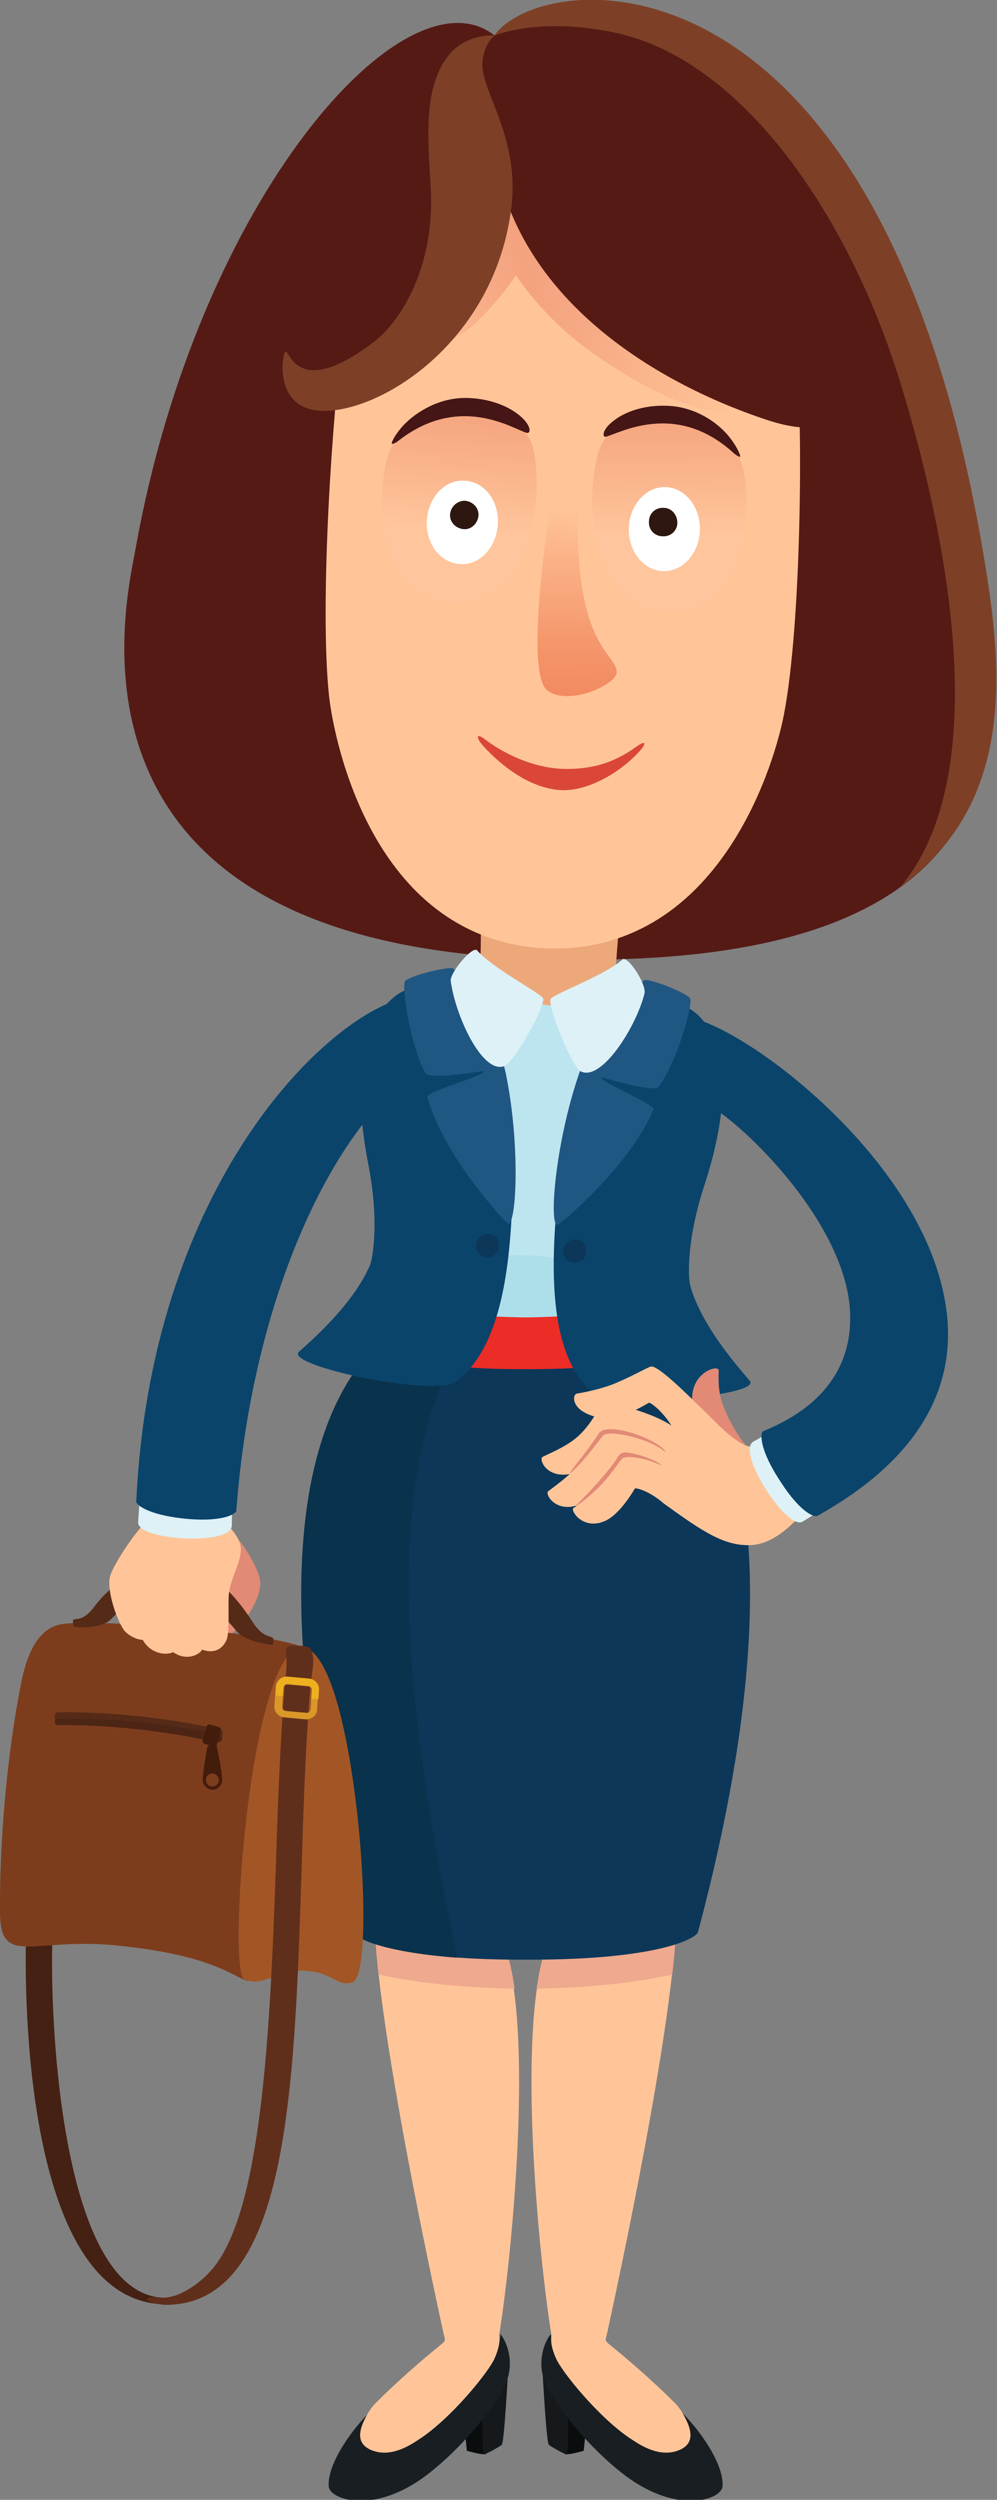 <!-- Generator: Adobe Illustrator 22.0.1, SVG Export Plug-In  -->
<svg version="1.1"
	 xmlns="http://www.w3.org/2000/svg" xmlns:xlink="http://www.w3.org/1999/xlink" xmlns:a="http://ns.adobe.com/AdobeSVGViewerExtensions/3.0/"
	 x="0px" y="0px" width="154.4px" height="386.9px" viewBox="0 0 154.4 386.9" style="enable-background:new 0 0 154.4 386.9;"
	 xml:space="preserve">
<rect x="0" y="0" width="154.4" height="386.9" fill="#808080" stroke="none"/>
<style type="text/css">
	.st0{fill:#561A15;}
	.st1{fill:#EDA87A;}
	.st2{fill:#FFC599;}
	.st3{fill:url(#SVGID_1_);}
	.st4{fill:url(#SVGID_2_);}
	.st5{fill:#451615;}
	.st6{fill:#FFFFFF;}
	.st7{fill:#2E1710;}
	.st8{fill:url(#SVGID_3_);}
	.st9{fill:url(#SVGID_4_);}
	.st10{fill:url(#SVGID_5_);}
	.st11{fill:#7D4027;}
	.st12{display:none;}
	.st13{display:inline;fill:#F16E5C;}
	.st14{display:inline;fill:#F7F8EE;}
	.st15{fill:#DB463B;}
	.st16{fill:#0A0D0D;}
	.st17{fill:#15191B;}
	.st18{fill:#181E22;}
	.st19{fill:#EFA98E;}
	.st20{fill:#BDE5EF;}
	.st21{fill:#C7E5EA;}
	.st22{fill:#ADDFEA;}
	.st23{fill:#0D3759;}
	.st24{fill:#09324C;}
	.st25{fill:#EC2C26;}
	.st26{fill:#E28A76;}
	.st27{fill:#442113;}
	.st28{fill:#7D3D1D;}
	.st29{fill:#A35625;}
	.st30{fill:#552A17;}
	.st31{fill:#602F1C;}
	.st32{fill:#4C2515;}
	.st33{fill:#441C0C;}
	.st34{fill:#DA9828;}
	.st35{fill:#EEB01E;}
	.st36{fill:#0A446B;}
	.st37{fill:#DDF1F7;}
	.st38{fill:#205682;}
	.st39{fill:url(#SVGID_6_);}
	.st40{fill:url(#SVGID_7_);}
	.st41{fill:url(#SVGID_8_);}
	.st42{fill:url(#SVGID_9_);}
	.st43{fill:url(#SVGID_10_);}
</style>
<defs>
</defs>
<g>
	<g>
		<path class="st0" d="M76.6,5.5c6.3-9.8,59.1-16.3,75.8,84.5c4.8,29.3,1.4,60.9-69.6,58.4C6.5,145.7,19.5,93.2,21,84.9
			C30.7,30.6,62.8-5.4,76.6,5.5z"/>
		<path class="st1" d="M95.5,162.3c1.4,5.4-23.2,4.7-22.2-0.8c0.5-2.7,1.8-16.8,0.8-22.2c-1-5.5,23-4.7,22.2,0.8
			C95.5,145.1,94.6,159,95.5,162.3z"/>
		<path class="st2" d="M123.3,54c-0.9-10.3-7.3-28.2-19-32.1c-1.3-0.6-28.5-1.6-29.8-1.1c-12,3.1-19.6,19.6-21.3,30.7
			C51.5,63.1,49.4,94,51,108.1c0.8,6.5,6.6,36.4,32.3,38.6c0.2,0,0.8,0,1.5,0.1c0.8,0,1.7,0,2.1,0c25.4-0.9,33.3-29.8,34.5-36.2
			C124.1,96.7,124.4,65.7,123.3,54z"/>
		
			<linearGradient id="SVGID_1_" gradientUnits="userSpaceOnUse" x1="1383.808" y1="94.784" x2="1380.751" y2="63.959" gradientTransform="matrix(0.992 0.123 -0.123 0.992 -1272.437 -154.726)">
			<stop  offset="0" style="stop-color:#F2885E"/>
			<stop  offset="0.265" style="stop-color:#F49369"/>
			<stop  offset="0.733" style="stop-color:#FBB186"/>
			<stop  offset="1" style="stop-color:#FFC599"/>
		</linearGradient>
		<path class="st3" d="M89.5,79.4c-0.4,21.1,6.1,21.7,6,24.7c-0.1,1.9-7.4,5.2-10.7,2.8c-3.6-2.6,0.1-26.4,0.4-28.5
			C85.7,74.7,89.6,75,89.5,79.4z"/>
		<g>
			<g>
				
					<linearGradient id="SVGID_2_" gradientUnits="userSpaceOnUse" x1="1412.31" y1="-88.061" x2="1407.659" y2="-113.699" gradientTransform="matrix(0.986 0.165 -0.165 0.986 -1303.501 -54.872)">
					<stop  offset="0.327" style="stop-color:#FFC59C"/>
					<stop  offset="1" style="stop-color:#F5A680"/>
				</linearGradient>
				<path class="st4" d="M92.7,69.9c-2.1,6.8-1.9,24.9,11.5,24.7c12.6-0.2,13-21,9.6-25C107.6,62.3,94.9,62.7,92.7,69.9z"/>
				<path class="st5" d="M113.7,70.2c0.4,0.3,0.7,0.5,0.9,0.5c0.2,0-0.4-1.5-1.6-3c-1.7-2.2-5.3-4.8-9.8-4.9c-2.6-0.1-6,0.5-8.4,2.5
					c-1.6,1.3-1.5,2.4-1,2.3C95.9,67.1,104.7,61.9,113.7,70.2z"/>
				
					<ellipse transform="matrix(2.659737e-02 -1 1 2.659737e-02 18.247 182.613)" class="st6" cx="102.9" cy="81.9" rx="6.5" ry="5.5"/>
				<path class="st7" d="M104.9,80.9c0,1.2-1,2.2-2.3,2.1c-1.2,0-2.2-1-2.1-2.3c0-1.2,1-2.2,2.3-2.1C104,78.6,104.9,79.7,104.9,80.9
					z"/>
			</g>
			<g>
				
					<linearGradient id="SVGID_3_" gradientUnits="userSpaceOnUse" x1="220.032" y1="68.185" x2="215.381" y2="42.548" gradientTransform="matrix(-0.996 9.470000e-02 9.470000e-02 0.996 282.52 1.813)">
					<stop  offset="0.327" style="stop-color:#FFC59C"/>
					<stop  offset="1" style="stop-color:#F5A680"/>
				</linearGradient>
				<path class="st8" d="M82.6,69.5c1.6,6.9,0.1,25-13.2,23.8c-12.6-1.1-11.5-21.9-7.8-25.6C68.3,60.9,80.9,62.2,82.6,69.5z"/>
				<path class="st5" d="M61.6,68.3c-0.4,0.3-0.7,0.4-0.9,0.4c-0.2-0.1,0.5-1.5,1.8-2.9c1.9-2,5.6-4.4,10.1-4.2
					c2.6,0.1,5.9,0.9,8.2,3c1.5,1.4,1.4,2.5,0.8,2.4C79.6,66.5,71.2,60.7,61.6,68.3z"/>
				<path class="st6" d="M77.1,81.1c-0.2,3.6-2.8,6.4-5.8,6.2c-3-0.1-5.4-3.1-5.2-6.7c0.2-3.6,2.8-6.4,5.8-6.2
					C75,74.5,77.3,77.5,77.1,81.1z"/>
				<path class="st7" d="M69.7,79.6c-0.1,1.2,0.9,2.2,2.1,2.3C73,82,74,81,74.1,79.8c0.1-1.2-0.9-2.2-2.1-2.3
					C70.8,77.5,69.8,78.4,69.7,79.6z"/>
			</g>
		</g>
		
			<linearGradient id="SVGID_4_" gradientUnits="userSpaceOnUse" x1="771.942" y1="-51.835" x2="817.018" y2="-51.835" gradientTransform="matrix(0.986 0.165 -0.165 0.986 -694.459 -33.178)">
			<stop  offset="0" style="stop-color:#F39E7C"/>
			<stop  offset="0.352" style="stop-color:#F6A984"/>
			<stop  offset="0.936" style="stop-color:#FFC599"/>
		</linearGradient>
		<path class="st9" d="M117.6,61.9c-1.8,2.3-9.4,4.4-26-7.4C83,48.5,75.5,37.9,77,34.2c4.1-10.1,17.6,1.6,23.9,6.3
			C107.5,45.4,121.6,56.7,117.6,61.9z"/>
		
			<linearGradient id="SVGID_5_" gradientUnits="userSpaceOnUse" x1="740.481" y1="-122.31" x2="721.068" y2="-98.121" gradientTransform="matrix(1.024 0.233 -0.228 1.042 -704.242 -12.593)">
			<stop  offset="0" style="stop-color:#F39E7C"/>
			<stop  offset="0.352" style="stop-color:#F6A984"/>
			<stop  offset="0.936" style="stop-color:#FFC599"/>
		</linearGradient>
		<path class="st10" d="M79.3,29.9c1.2-0.1,4.1,1.1,4.4,2.3C85,37.3,77,47.1,73.1,50.5c-4,3.5-18.2,9.5-20.5,4.6
			C48.6,46.8,70.1,30.3,79.3,29.9z"/>
		<path class="st0" d="M76.1,16.4C75.6,44.1,100.6,59,118.8,65c29.1,9.6,0.7-43-9.4-51.6C95,1,76.2,11.6,76.1,16.4z"/>
		<path class="st0" d="M73.8,14.1c4.6,0.2,6.4,7.9,6,12.6c-0.6,5.9-6.8,23.9-28.5,32.8c-5.5,2.3-7.2-11.6-5.7-16.5
			C47.3,37.5,67.3,13.8,73.8,14.1z"/>
		<path class="st11" d="M76.6,5.5c0,0-1.7,1.2-1.9,4.3c-0.2,4.3,5.8,11.5,4.5,22.2C76.8,52.4,59.5,63.7,50,63.6
			c-7.9-0.2-6.2-9.1-5.8-9.2c0.7-0.2,1.8,7.5,13.6-1.4c5.1-3.9,9.6-13,8.9-24c-0.4-7.3-1.2-15.2,2.6-20.2C72,5.1,76.6,5.5,76.6,5.5z
			"/>
		<path class="st11" d="M95,5c20.1,4.1,36.8,28.8,44.7,55.1c4.3,14.2,16.1,57.3-0.1,77c15.6-11.4,16.1-28.8,13.5-46.3
			C137.9-10.7,83.9-5.2,76.6,5.5C76.6,5.5,83.3,2.6,95,5z"/>
		<g class="st12">
			<path class="st13" d="M99.9,115.8c-0.4-0.5-3,1.8-14,1.2c-11.1-0.6-13.9-3.2-14.3-2.8c-0.3,0.3,3.4,12.3,14.7,12.8
				C97.2,127.5,100.2,116.1,99.9,115.8z"/>
			<path class="st14" d="M86,116.3c-10.9-0.5-14.1-2.9-14.5-2.5c-0.1,0.1,0.1,1.1,0.5,2c0.1,0.2,4.9,3.3,13.9,3.7
				c9.1,0.5,13.7-2,13.7-2.1c0.4-1,0.5-2,0.4-2.1C100,114.9,96.7,116.8,86,116.3z"/>
		</g>
		<path class="st15" d="M74.7,115.3c-0.8-0.9-1.2-2.1,0.5-0.8c1.7,1.3,6.4,4.3,12,4.5c4.2,0.1,7.7-0.8,11.3-3.4
			c1.4-1,1.7-0.7,0.7,0.5c-3.2,3.6-8.2,6.3-12.1,6.2C81.2,122.1,76.2,117,74.7,115.3z"/>
	</g>
	<g>
		<g>
			<path class="st16" d="M87,369.4c0,0,0,10.1,0.6,10.4c0.5,0.2,2.8-0.5,2.8-0.5l0.6-6L87,369.4z"/>
			<path class="st17" d="M84,366.6c0,0,0.6,11.5,1,11.8c1.2,0.8,2.1,1.2,2.7,1.5c0.5,0.2,0.2-8.3,0.2-8.3L84,366.6z"/>
			<path class="st18" d="M104.4,374c1.4,1.6,1.1,1.9-0.5,3.1c-1.1,0.9-2.4,0.8-3.3,0.3c-2.1-1.4-12.9-11.3-13.9-12.5
				c-1.6-2.1-1.3-3.5-1.4-3.6c-0.1-0.1-3.1,4-0.2,8.9c2.7,4.5,7.4,9.7,11.8,13c8.2,6.1,14.9,3.6,15,1.6c0.2-3.3-3.2-8.2-5.8-10.9
				c-1.2-1.3-3.4-3.1-3.5-3C102.5,371,102.6,372,104.4,374z"/>
			<path class="st2" d="M86.1,365c0.9,2.1,6.8,9.4,11.8,12.6c1.5,1,4.4,2.8,7.3,1.6c2.4-1,1.9-3.1,0.9-5c-0.6-1.2-1.2-1.9-1.6-2.3
				c-3.7-3.7-7.6-7-9.7-8.7c-1.2-1-1.1-0.8-0.8-2c1.6-7.3,10.3-47.6,10.7-63.9c0-1-18.3-1-20,3.8c-4.8,12.9-1.2,48.7,0.7,60.3
				C85.4,361.9,85.1,362.7,86.1,365z"/>
			<path class="st19" d="M104.1,305.6c0.4-3.2,0.6-6,0.6-8.4c0-1-18.3-1-20,3.8c-0.7,1.8-1.2,4.1-1.6,6.8
				C93.2,307.6,100.1,306.5,104.1,305.6z"/>
		</g>
		<g>
			<path class="st16" d="M75.7,369.4c0,0,0,10.1-0.6,10.4c-0.5,0.2-2.8-0.5-2.8-0.5l-0.6-6L75.7,369.4z"/>
			<path class="st17" d="M78.7,366.6c0,0-0.6,11.5-1,11.8c-1.2,0.8-2.1,1.2-2.7,1.5c-0.5,0.2-0.2-8.3-0.2-8.3L78.7,366.6z"/>
			<path class="st18" d="M58.4,374c-1.4,1.6-1.1,1.9,0.5,3.1c1.1,0.9,2.4,0.8,3.3,0.3c2.1-1.4,12.9-11.3,13.9-12.5
				c1.6-2.1,1.3-3.5,1.4-3.6c0.1-0.1,3.1,4,0.2,8.9c-2.7,4.5-7.4,9.7-11.8,13c-8.2,6.1-14.9,3.6-15,1.6c-0.2-3.3,3.2-8.2,5.8-10.9
				c1.2-1.3,3.4-3.1,3.5-3C60.3,371,60.2,372,58.4,374z"/>
			<path class="st2" d="M76.6,365c-0.9,2.1-6.8,9.4-11.8,12.6c-1.5,1-4.4,2.8-7.3,1.6c-2.4-1-1.9-3.1-0.9-5c0.6-1.2,1.2-1.9,1.6-2.3
				c3.7-3.7,7.6-7,9.7-8.7c1.2-1,1.1-0.8,0.8-2c-1.6-7.3-10.3-47.6-10.7-63.9c0-1,18.3-1,20,3.8c4.8,12.9,1.2,48.7-0.7,60.3
				C77.3,361.9,77.6,362.7,76.6,365z"/>
			<path class="st19" d="M58.7,305.6c-0.4-3.2-0.6-6-0.6-8.4c0-1,18.3-1,20,3.8c0.7,1.8,1.2,4.1,1.6,6.8
				C69.5,307.6,62.6,306.5,58.7,305.6z"/>
		</g>
	</g>
	<g>
		<path class="st20" d="M96.5,152.3c-0.2,0-4.3,3.7-11.3,3.3c-7-0.6-10.4-4.9-10.7-4.9c-8.4-0.8-18.2,5.5-17.2,23.3
			c0.1,2.2,4,20.7,3.4,28.3c-0.3,4.1,13.7,5.3,20.6,5.8c6.9,0.6,20.9,1.4,21.2-2.7c0.6-7.9,7.1-25.3,7.5-27.5
			C113.7,160.3,104.9,152.7,96.5,152.3z"/>
		<g>
			<path class="st21" d="M97.7,164.9c15.6,15.5,10.2,30.4-0.6,32.5c-1.9,0.4-8.4-1.6-9.4-10.2C86.8,178.6,93.7,161,97.7,164.9z"/>
			<path class="st21" d="M71.5,163c-17.6,13-14.5,28.6-4.1,32.2c1.8,0.6,8.6-0.4,10.7-8.8C80.2,178.2,75.9,159.7,71.5,163z"/>
		</g>
		<path class="st22" d="M82.8,194.3c-0.1,0-0.2,0-0.3,0c0,0,0,0,0,0c0,0,0,0,0,0c0,0,0,0,0,0c0,0,0,0,0,0c0,0,0,0,0,0c0,0,0,0,0,0
			c0,0,0,0,0,0c0,0,0,0,0,0c-0.2,0-0.5,0-0.7,0c-7.3-0.3-15.1,2.4-21.7-3.5c1,5,0.8,10.2,0.8,11.6c0.9,0.9,3.5,4.2,15.1,5.4
			c1.8,0.2,3.6,0.4,5.5,0.6c0,0,0,0,0,0c0,0,0,0,0,0c0,0,0,0,0,0c0,0,0,0,0,0c1.8,0.2,3.7,0.2,5.5,0.2c11.7,0.4,14.7-2.4,15.8-3.2
			c0.2-1.4,0.7-6.5,2.5-11.4C97.7,199.1,90.3,195,82.8,194.3z"/>
	</g>
	<g>
		<path class="st23" d="M104.5,208.2c-1.1-1.2-22-1.7-23.1-1.6c-1.2,0-21.8,0.6-22.9,1.7c-13.4,13.4-16,43.6-3.5,90.6
			c0.3,1.1,6.2,4.4,25.6,4.4c0.2,0,1.3,0,1.6,0c19.4,0,25.6-3.2,25.9-4.3C120.6,252.1,117.9,221.7,104.5,208.2z"/>
		<path class="st24" d="M71.8,206.9c-6.1,0.3-12.9,0.7-13.5,1.3c-13.4,13.4-16.1,43.9-3.6,90.8c0.2,0.9,4.3,3.1,16.1,4
			C60.2,252.6,61.1,225.9,71.8,206.9z"/>
		<path id="belt_1_" class="st25" d="M102.6,201.1c-5.7,2-13.5,2.7-21.2,2.8c-7.7-0.1-15.5-0.8-21.2-2.8c-1.1-0.4-3.8,7.3-2,8.2
			c2.4,1.1,11.6,2.7,23.2,2.6c11.6,0.1,20.8-1.5,23.2-2.6C106.3,208.4,103.7,200.7,102.6,201.1z"/>
	</g>
	<g>
		<path class="st26" d="M34.9,236.2c1.7,1.2,4.5,5.1,5.3,8c0.8,2.8-3,8.2-5,9c-0.9,0.4-1.5-1.7,0-4.8c0.5-1,0.5-1.3,0.5-1.6
			c-0.3-0.6-1.9-2-2.5-2.7C32.6,243.3,32.8,234.8,34.9,236.2z"/>
		<g>
			<path class="st27" d="M25.9,356.7c-0.4,0-0.8,0-1.3-0.1C2.6,354.8,4,303.1,4,300.9l4.1-0.4c-0.4,13.8,1.7,53.8,16.8,55.1
				C27.6,355.9,29.2,356.7,25.9,356.7z"/>
			<path class="st28" d="M38.5,306.6c-2.2-0.4-5.1-4-20.5-5.5c-12.9-1.3-17.9,3.4-18-5C-0.1,282,1.7,268,3.4,259.9
				c1.5-7.1,4.5-8.2,6-8.5c5.2-1,36.1,1.5,38.1,4c2,2.5,0.3,17.9-3,32.7C43.3,293.4,38.5,306.6,38.5,306.6z"/>
			<path class="st29" d="M46.8,255c-2.1,0-3.9,3.4-5.3,8.3c-4.2,14.3-5.6,42.1-3.7,43c2.9,1.4,4.9-1.4,9-1.3
				c4.8,0.1,5.3,2.6,7.8,1.8c3.1-1.1,1.7-29.8-2.6-44C50.6,258.2,48.8,255,46.8,255z"/>
			<path class="st30" d="M42.3,253.6c-0.1-0.5-1.5,0.1-3.2-2.6c-3-4.6-6.5-8.4-12.3-8.7c-4.6-0.2-9.3,2.4-12.3,6.5
				c-1.8,2.4-3.1,1.5-3.2,2c0,0.3,0,1,0.3,1c0.5,0.1,4.1,0.3,5.6-1.2c2.7-2.9,6.3-4.4,9.5-4.2c3.3,0.2,7.1,2.5,9.8,5.9
				c1.4,1.8,5.1,2.2,5.6,2.3C42.4,254.5,42.4,253.8,42.3,253.6z"/>
			<path class="st31" d="M25.9,356.7c-0.4,0-0.8,0-1.3-0.1c-1.4-0.1-3.4-1.3,0.3-1c2.7,0.2,5.9-2.1,7.7-4.1
				c7.8-8.5,9.2-36.1,10.1-62.1c0.3-9.8,0.7-19.9,1.4-28.9l0.2-1.7c0.1-0.6,0.1-2.1,0-3.1c-0.1-0.5-0.1-1.2,1.9-1
				c1.6,0.1,1.8,0.2,2,0.7c0.5,1.2,0.3,2.3,0.1,3.8l-0.2,1.7c-0.8,8.9-1.1,18.9-1.4,28.7c-0.9,28.1-1.8,54.6-12.1,63.8
				C32.1,355.6,29.2,356.7,25.9,356.7z"/>
			<g>
				<path class="st30" d="M33.6,269.7C26,267.9,16.7,266.9,9,267c-0.3,0-0.5-0.2-0.5-0.5l0-1c0-0.3,0.2-0.5,0.5-0.5
					c7.9-0.1,17.4,0.9,25.1,2.7c0.3,0.1,0.5,0.4,0.4,0.6l-0.2,0.9C34.2,269.6,33.9,269.7,33.6,269.7z"/>
				<path class="st32" d="M33.6,269.7C26,267.9,16.7,266.9,9,267c-0.3,0-0.5-0.2-0.5-0.5l0,0c0-0.3,0.2-0.5,0.5-0.5
					c7.9-0.1,17.2,0.7,25,2.5c0.3,0.1,0.5,0.4,0.4,0.6l0,0.1C34.2,269.6,33.9,269.7,33.6,269.7z"/>
				<path class="st33" d="M33.1,270.3l-1.4-0.4c-0.2-0.1-0.4-0.3-0.3-0.5l0.6-2.2c0.1-0.2,0.3-0.4,0.5-0.3l1.4,0.4
					c0.2,0.1,0.4,0.3,0.3,0.5l-0.6,2.2C33.6,270.2,33.4,270.4,33.1,270.3z"/>
				<path class="st33" d="M33.6,270.4c0-0.2-0.7-0.5-0.8-0.5c-0.1,0-0.7,0.3-0.7,0.5c0,0-0.7,3.7-0.7,5.1c0,0.8,0.7,1.5,1.5,1.5
					c0.8,0,1.5-0.7,1.5-1.5C34.4,274.1,33.6,270.4,33.6,270.4z M32.9,276.5c-0.5,0-1-0.4-1-1s0.4-1,1-1c0.5,0,1,0.4,1,1
					S33.4,276.5,32.9,276.5z"/>
			</g>
		</g>
		<path class="st2" d="M35,254c0.7-1.2,0.2-6.2,0.5-7.7c0.4-2.4,1.8-4.5,1.8-6.5c0-1.2-0.8-2.4-2-3.8c-2.4-2.8-9.7-2.7-12.3-0.8
			c-1.7,1.3-5.3,6.7-5.9,8.6c-0.7,2,0.9,6.8,2.1,8.5c0.7,0.9,2.1,1.5,2.9,1.5c1.3,2.3,3.8,2.4,4.7,1.9c0,0,0,0,0,0
			c1.7,1.2,3.4,0.7,4.2,0c0.1-0.1,0.2-0.2,0.3-0.4C32.3,255.7,34,255.9,35,254z"/>
		<g>
			<path class="st34" d="M47.3,266.1l-3.3-0.3c-0.9-0.1-1.6-0.9-1.5-1.8l0.2-3c0.1-0.9,0.9-1.6,1.8-1.5l3.3,0.3
				c0.9,0.1,1.6,0.9,1.5,1.8l-0.2,3C49.1,265.5,48.2,266.2,47.3,266.1z M44.5,260.7c-0.3,0-0.5,0.2-0.6,0.5l-0.2,3
				c0,0.3,0.2,0.5,0.5,0.6l3.3,0.3c0.3,0,0.5-0.2,0.6-0.5l0.2-3c0-0.3-0.2-0.5-0.5-0.6L44.5,260.7z"/>
			<path class="st35" d="M49.3,263l0.1-1.4c0.1-0.9-0.6-1.7-1.5-1.8l-3.3-0.3c-0.9-0.1-1.7,0.6-1.8,1.5l-0.1,1.4l1.1,0.1l0.1-1.4
				c0-0.3,0.3-0.5,0.6-0.5l3.3,0.3c0.3,0,0.5,0.3,0.5,0.6l-0.1,1.4L49.3,263z"/>
		</g>
	</g>
	<g>
		<g>
			<path class="st36" d="M70.3,150.3c0,0-7.1,2.3-9,3.8c-3.7,2.8-7.4,9.8-4.3,25.9c1.8,9.1,0.7,14.8,0.3,15.8
				c-2.6,6.1-9.2,11.8-11,13.4c-2.3,2.2,20.9,7,24.2,4.7c5.4-3.9,8-12.4,8.7-25.1C80.8,157.3,70.3,150.3,70.3,150.3z"/>
			<g>
				<g>
					<path class="st37" d="M36,231.7c0,1.4-0.1,2.8-0.1,4.4c0,3.2-14.7,2.3-14.5-0.5c0.1-1.7,0.2-3.4,0.4-5
						C22.1,227.6,35.9,227.9,36,231.7z"/>
					<path class="st36" d="M62.2,167.7c-10.7,8.6-23.1,32.7-25.6,66.1c0,0.5-2.2,1.9-8.4,1.2c-5.3-0.6-7.1-2.1-7.1-2.6
						c2.2-47.5,27.9-73.9,40.9-77.8c1.4-0.4,2.4,2.6,3.3,5.5C66.8,165.2,62.2,167.7,62.2,167.7z"/>
				</g>
			</g>
			<path class="st38" d="M70.2,149.9c-0.7-0.4-7.1,1.2-7.5,2c-0.5,1.3,1,10.4,3.2,14.2c0.6,1.1,9-0.4,9-0.3c0.3,0.7-8.9,3.1-8.7,4
				c2.5,9.3,12.3,19.6,12.5,19.6c1.3,0.1,1.9-12.4-0.4-23.4c-0.3-1.2-0.6-2.5-0.9-3.7C75.5,154.9,70.2,149.9,70.2,149.9z"/>
			<path class="st37" d="M73.9,147.1c2.3,2.7,9.8,6.6,10.2,7.4c0.5,1-4.4,9.9-6,10.5c-3.4,1.3-7.6-7.8-8.3-13.2
				C69.7,150.5,73.2,146.3,73.9,147.1z"/>
			<path class="st23" d="M77.3,192.9c-0.1,1-0.9,1.8-1.9,1.7c-1-0.1-1.8-0.9-1.7-1.9c0.1-1,0.9-1.8,1.9-1.7
				C76.7,191,77.4,191.9,77.3,192.9z"/>
		</g>
		<g>
			<path class="st36" d="M99.6,152.2c0,0,6.7,3.2,8.5,4.9c3.3,3.2,6.1,10.6,1,26.3c-2.9,8.8-2.5,14.6-2.2,15.6
				c1.8,6.4,7.7,12.9,9.2,14.7c2,2.4-21.6,4.3-24.6,1.6c-4.9-4.5-6.4-13.3-5.5-26C88.3,157.7,99.6,152.2,99.6,152.2z"/>
			<g>
				<g>
					<path class="st26" d="M117.8,226.4c-1.9-2.1-4.1-4.5-5.8-8.8c-0.9-2.4-0.7-4.5-0.7-5.5c0-0.9-3.8,0.1-4.1,3.9
						c-0.3,3.5,0.8,5.5,1.5,6.5C109.8,224.2,119.3,228,117.8,226.4z"/>
					<path class="st2" d="M105,221.5c-2.1-2.4-10.7-4.8-11.8-4.1c-0.4,0.3-1.6,3.1-3.8,5c-1.8,1.6-4.9,2.8-5.4,3.1
						c-0.6,0.4,0.8,3.8,5.2,2.4c2.5-0.8,5.7-5,5.8-5.2c0.1-0.2,4.6,0.7,7.4,3.6c0.7,0.7,1.9-1.8,2-2.8
						C104.4,222.6,105.4,222,105,221.5z"/>
					<path class="st26" d="M103.1,224.9c-0.1-1.1-3.8-2.9-6.7-3.5c-1.6-0.3-3.1-0.4-3.7,0.5c-2.3,3.5-4.5,5.8-4.4,6.1
						c0.3,1.2,4.7-3.7,5.5-4.1c0.8-0.4,5.7,0.6,8,1C102.2,225.1,103.2,225.4,103.1,224.9z"/>
					<path class="st2" d="M103.3,225c-2.2-2.3-8.8-3.7-9.8-2.9c-0.4,0.3-2.4,3.3-4.5,5.3c-1.7,1.7-3.6,3-4.1,3.4
						c-0.6,0.4,1.3,3.7,5.2,1.9c2.4-1.1,5.5-5.2,5.6-5.4c0.1-0.2,3.6,0.4,6.6,3.2c0.7,0.7,1.8-2,1.8-2.9
						C104,226.6,103.8,225.5,103.3,225z"/>
					<path class="st26" d="M102.5,226.9c-0.3-0.7-3.8-2-5.5-2.1c-0.9-0.1-1.3,0.6-1.5,1c-1.4,2.1-4.1,5-6.3,7.2
						c-0.3,0.3,1.3-0.1,1.7-0.3c2.1-0.8,4.6-4.6,6.7-5.3c1-0.4,3.4,0.3,4.4-0.2C102.1,227.1,102.6,227.1,102.5,226.9z"/>
					<path class="st2" d="M124.1,226.4c-4.1-3.5-6-2.8-7.2-2.5c-2.1,0.4-5.4-3.1-7.4-5.1c-1.6-1.5-7.5-7.6-8.7-7.3
						c-0.5,0.1-3.6,1.9-6.3,2.9c-2.3,0.8-4.6,1.2-5.2,1.3c-0.7,0.2-1,2.9,3.9,3.8c2.6,0.5,7.1-2.3,7.3-2.4c0.2-0.1,2.8,1.7,4.3,5.1
						c-0.3,0.4-0.6,0.8-0.9,1.3c-0.4,0.6-0.9,2-1.3,3.4c-2.4-1.2-5.4-1.7-6.2-1.2c-0.4,0.3-1.8,2.7-3.8,4.6
						c-1.6,1.6-3.3,2.8-3.8,3.1c-0.5,0.4,1.5,3.5,4.9,2c2.3-1,4.5-4.8,4.6-5c0.1-0.2,2.2,0.3,4.5,2.3c6.1,4.4,9.6,6.8,13.9,6.4
						c4.7-0.5,8.7-6.2,9.5-7.7C126.9,229.8,124.5,226.7,124.1,226.4z"/>
				</g>
				<g>
					<path class="st37" d="M120.4,220.9c-1.2,0.7-2.4,1.5-3.7,2.2c-2.8,1.5,5.2,13.9,7.6,12.4c1.5-0.9,2.9-1.8,4.2-2.8
						C130.7,231.1,123.7,219.1,120.4,220.9z"/>
					<path class="st36" d="M109.1,170.7c4.9,2.2,21.4,17.7,22.5,31.7c0.6,7.6-2.8,14.8-13.4,19.1c-0.5,0.2-0.7,2.8,2.8,8
						c2.9,4.5,5.1,5.4,5.6,5.1c17.4-9.7,21.9-21.8,19.7-33.5c-3.9-21.4-29-40.7-38.6-43.4c-1.4-0.4-2.8,2.7-3.4,5.6
						C103.2,168.5,107.3,169.9,109.1,170.7z"/>
				</g>
			</g>
			<path class="st38" d="M99.8,151.7c0.8-0.3,6.9,2.1,7.1,2.9c0.4,1.3-2.3,10.2-4.9,13.6c-0.7,1-8.9-1.5-8.9-1.5
				c-0.4,0.7,8.4,4.2,8.1,5c-3.7,8.9-14.6,17.9-14.9,17.9c-1.3-0.1-0.3-12.6,3.3-23.2c0.4-1.2,0.9-2.4,1.4-3.5
				C93.8,156.1,99.8,151.7,99.8,151.7z"/>
			<path class="st37" d="M96.4,148.5c-2.6,2.4-10.6,5.3-11.1,6.1c-0.6,0.9,3.2,10.4,4.6,11.2c3.2,1.7,8.6-6.8,9.9-12
				C100.2,152.4,97.2,147.8,96.4,148.5z"/>
			<path class="st23" d="M87.2,193.5c-0.1,1,0.7,1.9,1.7,1.9c1,0.1,1.9-0.7,1.9-1.7c0.1-1-0.7-1.9-1.7-1.9
				C88.2,191.8,87.3,192.5,87.2,193.5z"/>
		</g>
	</g>
</g>
</svg>

